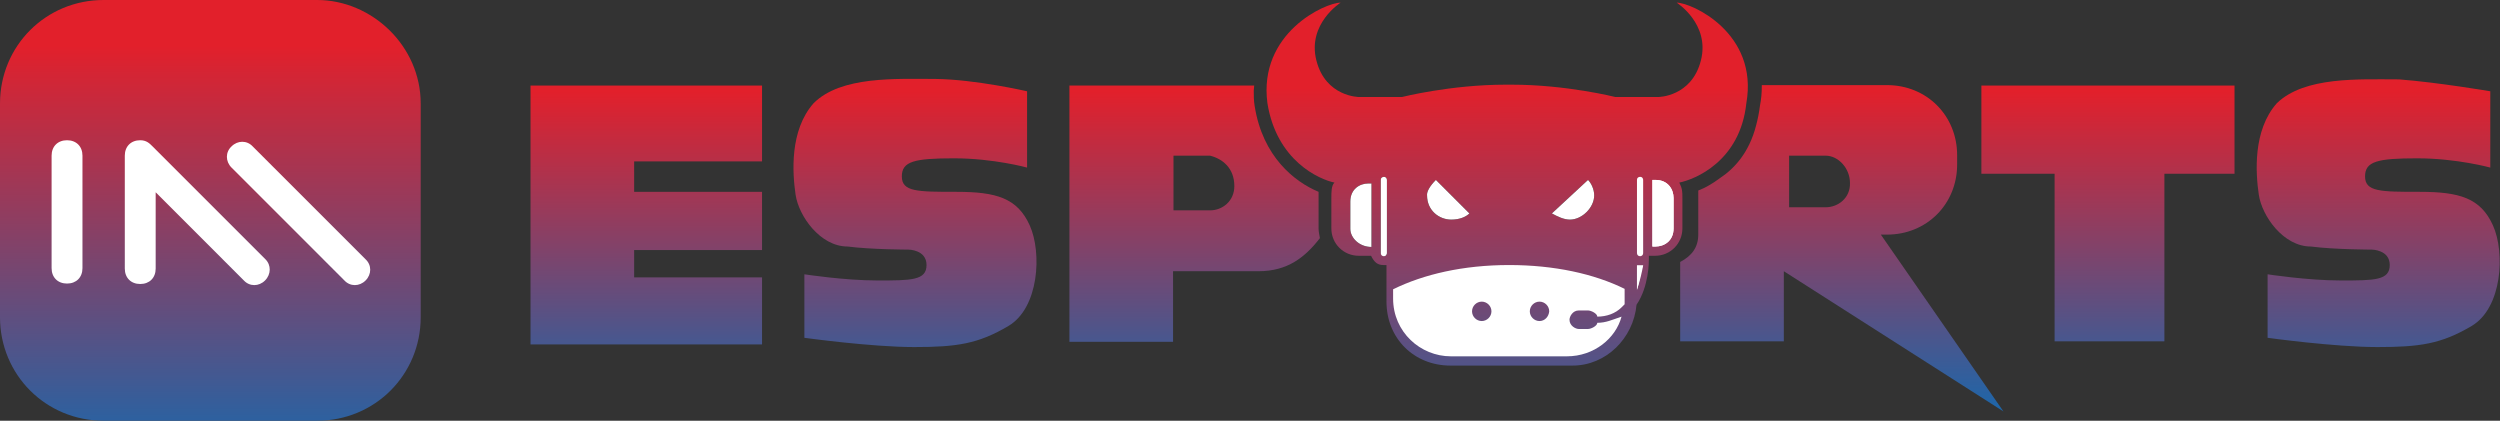 <?xml version="1.0" encoding="utf-8"?>
<!-- Generator: Adobe Illustrator 22.0.1, SVG Export Plug-In . SVG Version: 6.00 Build 0)  -->
<svg version="1.1" id="Layer_1" xmlns="http://www.w3.org/2000/svg" xmlns:xlink="http://www.w3.org/1999/xlink" x="0px" y="0px"
	 viewBox="0 0 566.9 95.4" style="enable-background:new 0 0 566.9 95.4;" xml:space="preserve">
<rect x="0" y="0" width="566.9" height="95.4" fill="#333333" stroke="none"/>
<style type="text/css">
	.st0{fill:url(#SVGID_1_);}
	.st1{fill:url(#SVGID_2_);}
	.st2{fill:#FFFFFF;}
	.st3{fill:url(#SVGID_3_);}
	.st4{fill:url(#SVGID_4_);}
	.st5{fill:url(#SVGID_5_);}
	.st6{fill:url(#SVGID_6_);}
	.st7{fill:url(#SVGID_7_);}
	.st8{fill:url(#SVGID_8_);}
</style>
<g>
	<linearGradient id="SVGID_1_" gradientUnits="userSpaceOnUse" x1="341.877" y1="19.92" x2="341.877" y2="106.712">
		<stop  offset="0" style="stop-color:#E2202B"/>
		<stop  offset="0.129" style="stop-color:#C8293C"/>
		<stop  offset="1" style="stop-color:#1B67AB"/>
	</linearGradient>
	<path class="st0" d="M380.2,0.6c0,0,7.6,4.8,5.5,13.1s-9.7,8.3-9.7,8.3h-9.7c0,0-11.1-2.8-23.5-2.8h-0.7h-0.7
		c-12.4,0-23.5,2.8-23.5,2.8h-9.7c0,0-7.6,0-9.7-8.3c-2.1-8.3,5.5-13.1,5.5-13.1c-3.5,0-18.7,6.9-16.6,22.8
		c2.1,13.1,11.8,17.3,15.2,18c-0.7,0.7-0.7,2.1-0.7,3.5v6.9c0,3.5,2.8,6.2,6.2,6.2h2.8c0.7,1.4,1.4,2.1,2.8,2.1h0.7v8.3
		c0,8.3,6.2,14.5,14.5,14.5h9h9.7h9c7.6,0,13.8-6.2,14.5-13.8c2.8-4.1,2.8-9.7,2.8-10.4l0,0c0,0,0,0,0-0.7h1.4
		c3.5,0,6.2-2.8,6.2-6.2v-6.9c0-1.4,0-2.1-0.7-3.5c3.5-0.7,13.8-4.8,15.2-18C398.8,7.5,383.6,0.6,380.2,0.6z M380.2,0.6
		c0,0,7.6,4.8,5.5,13.1s-9.7,8.3-9.7,8.3h-9.7c0,0-11.1-2.8-23.5-2.8h-0.7h-0.7c-12.4,0-23.5,2.8-23.5,2.8h-9.7c0,0-7.6,0-9.7-8.3
		c-2.1-8.3,5.5-13.1,5.5-13.1c-3.5,0-18.7,6.9-16.6,22.8c2.1,13.1,11.8,17.3,15.2,18c-0.7,0.7-0.7,2.1-0.7,3.5v6.9
		c0,3.5,2.8,6.2,6.2,6.2h2.8c0.7,1.4,1.4,2.1,2.8,2.1h0.7v8.3c0,8.3,6.2,14.5,14.5,14.5h9h9.7h9c7.6,0,13.8-6.2,14.5-13.8
		c2.8-4.1,2.8-9.7,2.8-10.4l0,0c0,0,0,0,0-0.7h1.4c3.5,0,6.2-2.8,6.2-6.2v-6.9c0-1.4,0-2.1-0.7-3.5c3.5-0.7,13.8-4.8,15.2-18
		C398.8,7.5,383.6,0.6,380.2,0.6z"/>
	<linearGradient id="SVGID_2_" gradientUnits="userSpaceOnUse" x1="47.694" y1="10.364" x2="47.694" y2="104.027">
		<stop  offset="0" style="stop-color:#E2202B"/>
		<stop  offset="0.129" style="stop-color:#C8293C"/>
		<stop  offset="1" style="stop-color:#1B67AB"/>
	</linearGradient>
	<path class="st1" d="M71.9,0H23.5C10.4,0,0,10.4,0,23.5v48.4C0,85,10.4,95.4,23.5,95.4h48.4C85,95.4,95.4,85,95.4,71.9V23.5
		C95.4,10.4,84.3,0,71.9,0z"/>
	<g>
		<path class="st2" d="M18.7,60.8c0,2.1-1.4,3.5-3.5,3.5s-3.5-1.4-3.5-3.5V35.3c0-2.1,1.4-3.5,3.5-3.5s3.5,1.4,3.5,3.5V60.8z"/>
		<path class="st2" d="M60.1,63.6c-1.4,1.4-3.5,1.4-4.8,0l-20-20v17.3c0,2.1-1.4,3.5-3.5,3.5s-3.5-1.4-3.5-3.5V35.3
			c0-2.1,1.4-3.5,3.5-3.5c1.4,0,2.1,0.7,2.8,1.4l0,0l25.6,25.6C61.5,60.1,61.5,62.2,60.1,63.6z"/>
		<path class="st2" d="M82.9,63.6c-1.4,1.4-3.5,1.4-4.8,0L52.5,38c-1.4-1.4-1.4-3.5,0-4.8c1.4-1.4,3.5-1.4,4.8,0l25.6,25.6
			C84.3,60.1,84.3,62.2,82.9,63.6z"/>
	</g>
	<linearGradient id="SVGID_3_" gradientUnits="userSpaceOnUse" x1="146.538" y1="20.761" x2="146.538" y2="93.915">
		<stop  offset="0" style="stop-color:#E2202B"/>
		<stop  offset="0.129" style="stop-color:#C8293C"/>
		<stop  offset="1" style="stop-color:#1B67AB"/>
	</linearGradient>
	<polygon class="st3" points="172.8,62.9 172.8,78.1 120.3,78.1 120.3,19.4 172.8,19.4 172.8,36.6 143.8,36.6 143.8,43.5 
		172.8,43.5 172.8,56.7 143.8,56.7 143.8,62.9 	"/>
	<linearGradient id="SVGID_4_" gradientUnits="userSpaceOnUse" x1="207.546" y1="20.761" x2="207.546" y2="93.915">
		<stop  offset="0" style="stop-color:#E2202B"/>
		<stop  offset="0.129" style="stop-color:#C8293C"/>
		<stop  offset="1" style="stop-color:#1B67AB"/>
	</linearGradient>
	<path class="st4" d="M232.9,20.7V38c0,0-7.6-2.1-16.6-2.1s-11.8,0.7-11.8,4.1c0,3.5,3.5,3.5,12.4,3.5c9,0,13.8,1.4,16.6,7.6
		c2.8,6.2,2.1,18.7-4.8,22.8s-11.8,4.8-21.4,4.8c-9.7,0-24.9-2.1-24.9-2.1V62.2c0,0,9,1.4,16.6,1.4c7.6,0,11.1,0,11.1-3.5
		c0-3.5-4.1-3.5-4.1-3.5s-8.3,0-13.8-0.7c-6.2,0-11.1-6.9-11.8-11.8c-0.7-4.8-1.4-14.5,4.1-20.7c6.2-6.2,18.7-5.5,27.6-5.5
		C221.2,18,232.9,20.7,232.9,20.7z"/>
	<linearGradient id="SVGID_5_" gradientUnits="userSpaceOnUse" x1="477.976" y1="20.761" x2="477.976" y2="93.915">
		<stop  offset="0" style="stop-color:#E2202B"/>
		<stop  offset="0.129" style="stop-color:#C8293C"/>
		<stop  offset="1" style="stop-color:#1B67AB"/>
	</linearGradient>
	<polygon class="st5" points="506.7,39.4 490.8,39.4 490.8,77.4 465.9,77.4 465.9,39.4 449.3,39.4 449.3,19.4 465.2,19.4 
		490.8,19.4 506.7,19.4 	"/>
	<linearGradient id="SVGID_6_" gradientUnits="userSpaceOnUse" x1="539.33" y1="20.761" x2="539.33" y2="93.915">
		<stop  offset="0" style="stop-color:#E2202B"/>
		<stop  offset="0.129" style="stop-color:#C8293C"/>
		<stop  offset="1" style="stop-color:#1B67AB"/>
	</linearGradient>
	<path class="st6" d="M564.7,20.7V38c0,0-7.6-2.1-16.6-2.1s-11.8,0.7-11.8,4.1c0,3.5,3.5,3.5,12.4,3.5c9,0,13.8,1.4,16.6,7.6
		s2.1,18.7-4.8,22.8s-11.8,4.8-21.4,4.8c-9.7,0-24.9-2.1-24.9-2.1V62.2c0,0,9,1.4,16.6,1.4c7.6,0,11.1,0,11.1-3.5
		c0-3.5-4.1-3.5-4.1-3.5s-8.3,0-13.8-0.7c-6.2,0-11.1-6.9-11.8-11.8c-0.7-4.8-1.4-14.5,4.1-20.7C522.6,17.3,535,18,544,18
		C553,18.7,564.7,20.7,564.7,20.7z"/>
	<path d="M360.1,40.8c0.7,0.7,1.4,2.1,1.4,3.5c0,2.8-2.8,5.5-5.5,5.5c-1.4,0-2.8-0.7-4.1-1.4L360.1,40.8z"/>
	<path d="M325.6,40.8l7.6,7.6c-0.7,0.7-2.1,1.4-4.1,1.4c-2.8,0-5.5-2.1-5.5-5.5C323.5,43.5,324.2,42.2,325.6,40.8z"/>
	<path d="M311,56L311,56c-2.8,0-4.8-2.1-4.8-4.1v-6.2c0-2.8,2.1-4.1,4.1-4.1h0.7V56z"/>
	<path d="M314.5,57.4C314.5,58.1,313.8,58.1,314.5,57.4c-1.4,0.7-1.4,0-1.4,0V40.8c0-0.7,0.7-0.7,0.7-0.7c0.7,0,0.7,0.7,0.7,0.7
		L314.5,57.4z"/>
	<path class="st2" d="M360.1,40.8c0.7,0.7,1.4,2.1,1.4,3.5c0,2.8-2.8,5.5-5.5,5.5c-1.4,0-2.8-0.7-4.1-1.4L360.1,40.8z"/>
	<path class="st2" d="M325.6,40.8l7.6,7.6c-0.7,0.7-2.1,1.4-4.1,1.4c-2.8,0-5.5-2.1-5.5-5.5C323.5,43.5,324.2,42.2,325.6,40.8z"/>
	<path class="st2" d="M311,56L311,56c-2.8,0-4.8-2.1-4.8-4.1v-6.2c0-2.8,2.1-4.1,4.1-4.1h0.7V56z"/>
	<path class="st2" d="M371.2,65.7v-5.5h0.7h0.7C371.9,61.5,371.9,63.6,371.2,65.7z"/>
	<path class="st2" d="M379.5,51.8c0,2.8-2.1,4.1-4.1,4.1h-0.7V40.8h0.7c2.8,0,4.1,2.1,4.1,4.1V51.8z"/>
	<path class="st2" d="M371.2,65.7v-5.5h0.7h0.7C372.3,61.8,371.9,63.6,371.2,65.7z"/>
	<path class="st2" d="M379.5,51.8c0,2.8-2.1,4.1-4.1,4.1h-0.7V40.8h0.7c2.8,0,4.1,2.1,4.1,4.1V51.8z"/>
	<path class="st2" d="M314.5,40.8c0,0,0-0.7-0.7-0.7c0,0-0.7,0-0.7,0.7v16.6c0,0,0,0,0,0c0,0,0,0,0,0c0,0.4,0.3,0.7,0.7,0.7
		c0.4,0,0.7-0.3,0.7-0.7C314.5,57.4,314.5,40.8,314.5,40.8z"/>
	<path class="st2" d="M372.6,40.8c0,0,0-0.7-0.7-0.7c0,0-0.7,0-0.7,0.7v16.6c0,0,0,0,0,0c0,0,0,0,0,0c0,0.4,0.3,0.7,0.7,0.7
		c0.4,0,0.7-0.3,0.7-0.7C372.6,57.4,372.6,40.8,372.6,40.8z"/>
	<linearGradient id="SVGID_7_" gradientUnits="userSpaceOnUse" x1="270.976" y1="20.761" x2="270.976" y2="93.915">
		<stop  offset="0" style="stop-color:#E2202B"/>
		<stop  offset="0.129" style="stop-color:#C8293C"/>
		<stop  offset="1" style="stop-color:#1B67AB"/>
	</linearGradient>
	<path class="st7" d="M299,51.8v-6.9c0-0.5,0-0.9,0-1.4c-5.5-2.3-12.7-8-14.5-19.5c-0.2-1.2-0.2-2.3-0.2-3.4c0-0.4,0.1-0.8,0.1-1.2
		h-17.7h-10.4h-13.8v58.1h23.5V61.5h19.4c6.5,0,10.5-3.1,13.9-7.5C299.2,53.3,299,52.6,299,51.8z M274.4,47.7h-8.3V35.3h8.3
		c2.8,0.7,5.5,2.8,5.5,6.9C279.9,45.6,277.2,47.7,274.4,47.7z"/>
	<linearGradient id="SVGID_8_" gradientUnits="userSpaceOnUse" x1="417.494" y1="20.761" x2="417.494" y2="93.915">
		<stop  offset="0" style="stop-color:#E2202B"/>
		<stop  offset="0.129" style="stop-color:#C8293C"/>
		<stop  offset="1" style="stop-color:#1B67AB"/>
	</linearGradient>
	<path class="st8" d="M426.5,53.2h1.4c9,0,15.9-6.9,15.9-15.9v-2.1c0-9-6.9-15.9-15.9-15.9h-22.8h-5.6c0,0.1,0,0.2,0,0.3
		c0,1.4-0.1,2.8-0.4,4.3c-0.2,1.6-0.5,3.1-0.9,4.6c-1.6,6.2-5,9.8-8.2,11.9c-1.6,1.2-3.3,2.2-4.9,2.8v3.1v4.1v2.8
		c0,2.8-1.4,4.8-4.1,6.2v18h23.5V61.5l49.8,31.8L426.5,53.2z M414,47h-8.3V35.3h8.3c2.8,0,5.5,2.8,5.5,6.2
		C419.6,44.9,416.8,47,414,47z"/>
	<path class="st2" d="M342.2,60.1c-10.4,0-19.4,2.1-26.3,5.5v2.1c0,7.6,6.2,13.1,13.1,13.1h26.3c6.2,0,11.1-4.1,12.4-9
		c-2.1,0.7-3.5,1.4-5.5,1.4c0,0.7-1.4,1.4-2.1,1.4H358c-0.7,0-2.1-0.7-2.1-2.1c0-0.7,0.7-2.1,2.1-2.1h2.1c0.7,0,2.1,0.7,2.1,1.4
		c2.1,0,4.1-0.7,5.5-2.1l0.7-0.7c0,0,0-0.7,0-1.4v-2.1C361.5,62.1,352.5,60.1,342.2,60.1z M336,72.8c-1.2,0-2.2-1-2.2-2.2
		c0-1.2,1-2.2,2.2-2.2c1.2,0,2.2,1,2.2,2.2C338.2,71.8,337.2,72.8,336,72.8z M349.1,72.8c-1.2,0-2.2-1-2.2-2.2c0-1.2,1-2.2,2.2-2.2
		c1.2,0,2.2,1,2.2,2.2C351.2,71.8,350.3,72.8,349.1,72.8z"/>
</g>
</svg>
